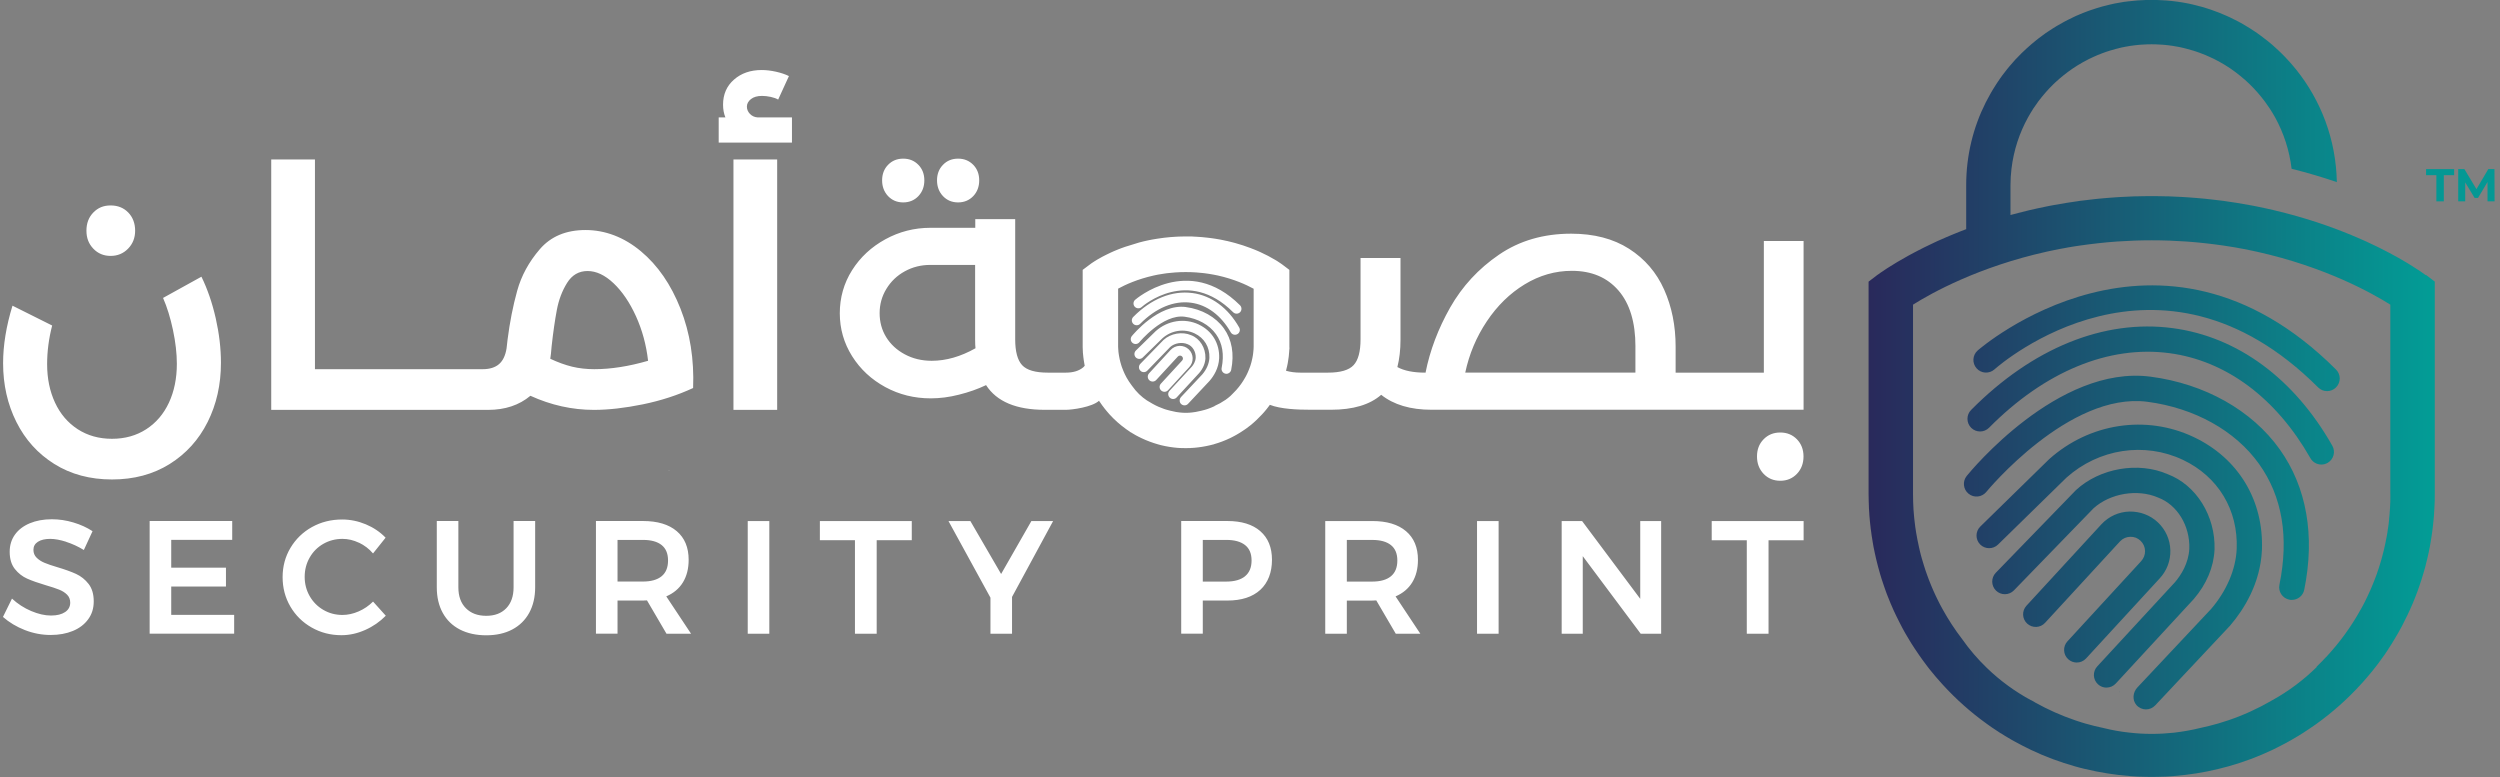 <svg width="193" height="60" viewBox="0 0 193 60" fill="none" xmlns="http://www.w3.org/2000/svg">
<rect x="0" y="0" width="193" height="60" fill="#808080" stroke="none"/>
<path d="M5.109 41.825C4.64 41.676 4.229 41.601 3.872 41.601C3.476 41.601 3.159 41.676 2.927 41.825C2.695 41.975 2.581 42.182 2.581 42.446C2.581 42.686 2.66 42.888 2.823 43.05C2.985 43.212 3.187 43.344 3.431 43.446C3.675 43.551 4.01 43.663 4.431 43.788C5.02 43.963 5.501 44.137 5.877 44.309C6.254 44.484 6.576 44.741 6.84 45.08C7.104 45.419 7.236 45.868 7.236 46.421C7.236 46.975 7.094 47.414 6.808 47.808C6.521 48.202 6.129 48.501 5.628 48.708C5.127 48.915 4.553 49.02 3.907 49.02C3.229 49.02 2.566 48.893 1.92 48.641C1.274 48.389 0.71 48.05 0.229 47.628L0.925 46.212C1.364 46.618 1.857 46.938 2.404 47.17C2.95 47.401 3.458 47.519 3.932 47.519C4.406 47.519 4.76 47.429 5.025 47.252C5.289 47.075 5.421 46.83 5.421 46.526C5.421 46.277 5.341 46.072 5.179 45.91C5.017 45.748 4.813 45.618 4.563 45.519C4.314 45.419 3.975 45.307 3.543 45.182C2.955 45.008 2.476 44.838 2.102 44.673C1.73 44.509 1.411 44.257 1.144 43.923C0.88 43.586 0.748 43.147 0.748 42.599C0.748 42.092 0.882 41.653 1.152 41.274C1.421 40.898 1.803 40.606 2.294 40.399C2.788 40.192 3.356 40.087 4.002 40.087C4.566 40.087 5.122 40.17 5.673 40.337C6.224 40.501 6.715 40.726 7.144 41.008L6.473 42.461C6.027 42.187 5.568 41.978 5.099 41.828L5.109 41.825ZM17.927 40.222V41.676H13.219V43.825H17.444V45.279H13.219V47.466H18.077V48.92H11.553V40.222H17.927ZM27.713 41.9C27.294 41.701 26.87 41.601 26.439 41.601C25.9 41.601 25.406 41.731 24.96 41.985C24.513 42.242 24.159 42.596 23.905 43.047C23.648 43.499 23.521 43.995 23.521 44.531C23.521 45.067 23.648 45.564 23.905 46.015C24.162 46.466 24.513 46.823 24.96 47.082C25.406 47.344 25.9 47.474 26.439 47.474C26.852 47.474 27.269 47.382 27.688 47.2C28.107 47.017 28.476 46.766 28.8 46.441L29.783 47.534C29.326 47.998 28.798 48.364 28.192 48.633C27.588 48.903 26.975 49.037 26.354 49.037C25.516 49.037 24.75 48.838 24.054 48.441C23.359 48.045 22.812 47.504 22.413 46.82C22.015 46.137 21.817 45.382 21.817 44.554C21.817 43.726 22.02 42.973 22.426 42.292C22.832 41.614 23.384 41.077 24.084 40.688C24.785 40.299 25.561 40.105 26.413 40.105C27.035 40.105 27.643 40.229 28.239 40.476C28.835 40.726 29.344 41.07 29.768 41.509L28.798 42.726C28.491 42.369 28.129 42.092 27.71 41.893L27.713 41.9ZM35.97 46.958C36.359 47.347 36.88 47.541 37.536 47.541C38.192 47.541 38.705 47.347 39.082 46.958C39.458 46.569 39.648 46.03 39.648 45.342V40.222H41.314V45.342C41.314 46.095 41.159 46.753 40.855 47.312C40.548 47.87 40.112 48.299 39.543 48.599C38.975 48.898 38.306 49.045 37.536 49.045C36.765 49.045 36.079 48.895 35.503 48.599C34.927 48.299 34.486 47.873 34.179 47.312C33.872 46.753 33.72 46.097 33.72 45.342V40.222H35.386V45.342C35.386 46.03 35.581 46.569 35.97 46.958ZM51.451 48.92L49.947 46.349C49.88 46.357 49.778 46.362 49.636 46.362H47.673V48.92H46.007V40.222H49.636C50.763 40.222 51.63 40.484 52.244 41.005C52.857 41.526 53.164 42.264 53.164 43.217C53.164 43.895 53.017 44.476 52.723 44.958C52.428 45.439 52 45.798 51.436 46.04L53.349 48.923H51.449L51.451 48.92ZM47.673 44.895H49.636C50.264 44.895 50.745 44.758 51.077 44.486C51.409 44.212 51.573 43.808 51.573 43.269C51.573 42.731 51.406 42.342 51.077 42.077C50.745 41.813 50.264 41.681 49.636 41.681H47.673V44.898V44.895ZM59.391 40.224V48.923H57.725V40.224H59.391ZM70.389 40.224V41.703H67.68V48.923H66.002V41.703H63.294V40.224H70.389ZM78.129 46.077V48.923H76.463V46.14L73.222 40.224H74.912L77.286 44.312L79.623 40.224H81.301L78.132 46.077H78.129ZM97.296 41.008C97.897 41.529 98.197 42.267 98.197 43.219C98.197 44.172 97.897 44.985 97.296 45.536C96.695 46.087 95.847 46.362 94.755 46.362H92.855V48.92H91.189V40.222H94.755C95.847 40.222 96.695 40.484 97.296 41.005V41.008ZM96.117 44.486C96.451 44.212 96.621 43.808 96.621 43.269C96.621 42.731 96.453 42.342 96.117 42.077C95.78 41.813 95.299 41.681 94.668 41.681H92.855V44.898H94.668C95.296 44.898 95.78 44.761 96.117 44.489V44.486ZM107.753 48.923L106.249 46.352C106.182 46.359 106.079 46.364 105.937 46.364H103.975V48.923H102.309V40.224H105.937C107.064 40.224 107.932 40.486 108.546 41.008C109.159 41.529 109.466 42.267 109.466 43.219C109.466 43.898 109.319 44.479 109.025 44.96C108.73 45.441 108.301 45.8 107.738 46.042L109.65 48.925H107.75L107.753 48.923ZM103.975 44.898H105.937C106.566 44.898 107.047 44.761 107.379 44.489C107.71 44.215 107.875 43.81 107.875 43.272C107.875 42.733 107.708 42.344 107.379 42.08C107.047 41.816 106.566 41.683 105.937 41.683H103.975V44.9V44.898ZM115.693 40.227V48.925H114.027V40.227H115.693ZM128.241 40.227V48.925H126.663L122.189 42.935V48.925H120.561V40.227H122.139L126.626 46.229V40.227H128.241ZM139.239 40.227V41.706H136.531V48.925H134.852V41.706H132.144V40.227H139.239Z" fill="white"/>
<path d="M51.66 36.322V36.352H51.635V36.322H51.66ZM137.436 33.389C136.92 33.389 136.488 33.564 136.149 33.913C135.807 34.262 135.64 34.703 135.64 35.239C135.64 35.776 135.81 36.222 136.149 36.579C136.488 36.935 136.917 37.115 137.436 37.115C137.954 37.115 138.383 36.935 138.723 36.579C139.062 36.222 139.231 35.776 139.231 35.239C139.231 34.703 139.059 34.259 138.723 33.913C138.381 33.564 137.954 33.389 137.436 33.389ZM69.728 15.626C70.196 15.626 70.59 15.464 70.897 15.142C71.206 14.816 71.359 14.409 71.359 13.925C71.359 13.441 71.206 13.035 70.897 12.723C70.588 12.406 70.196 12.247 69.728 12.247C69.259 12.247 68.87 12.404 68.561 12.723C68.254 13.035 68.099 13.441 68.099 13.925C68.099 14.409 68.254 14.816 68.561 15.142C68.87 15.464 69.254 15.626 69.728 15.626ZM73.965 15.626C74.433 15.626 74.822 15.464 75.134 15.142C75.443 14.816 75.595 14.409 75.595 13.925C75.595 13.441 75.441 13.035 75.134 12.723C74.822 12.406 74.433 12.247 73.965 12.247C73.496 12.247 73.107 12.404 72.8 12.723C72.491 13.035 72.338 13.441 72.338 13.925C72.338 14.409 72.493 14.816 72.8 15.142C73.107 15.464 73.493 15.626 73.965 15.626ZM92.074 27.651C92.064 27.389 91.96 27.147 91.767 26.968C91.585 26.793 91.341 26.701 91.082 26.701H91.064C90.802 26.708 90.558 26.818 90.376 27.01L88.705 28.825C88.64 28.9 88.603 28.995 88.608 29.095C88.613 29.197 88.655 29.289 88.73 29.357C88.805 29.424 88.902 29.459 88.999 29.456C89.102 29.451 89.194 29.409 89.261 29.334L90.93 27.524C90.969 27.479 91.027 27.454 91.092 27.451C91.154 27.451 91.206 27.469 91.251 27.514C91.294 27.556 91.321 27.611 91.324 27.673C91.324 27.736 91.301 27.793 91.256 27.84L89.623 29.616C89.553 29.691 89.518 29.788 89.521 29.885C89.526 29.988 89.568 30.08 89.643 30.147C89.713 30.209 89.802 30.247 89.897 30.247C90.002 30.247 90.102 30.204 90.174 30.125L91.805 28.349C91.984 28.16 92.079 27.91 92.072 27.648L92.074 27.651ZM139.236 18.599V31.633H110.518C108.887 31.633 107.593 31.247 106.628 30.479C105.752 31.247 104.456 31.633 102.74 31.633H101.214C100.171 31.633 98.865 31.581 98.034 31.252C98.024 31.262 98.017 31.274 98.007 31.287C97.977 31.327 97.957 31.357 97.932 31.389C97.907 31.426 97.882 31.459 97.852 31.494L97.763 31.608C97.7 31.686 97.64 31.756 97.58 31.825L97.491 31.923C97.473 31.945 97.451 31.968 97.433 31.988C97.151 32.294 96.85 32.579 96.531 32.838L96.506 32.855C96.416 32.928 96.321 32.998 96.229 33.067L96.139 33.13C96.084 33.17 96.029 33.207 95.969 33.244C95.912 33.282 95.855 33.322 95.795 33.359C95.76 33.382 95.72 33.409 95.68 33.431C95.608 33.476 95.538 33.516 95.468 33.556C95.426 33.579 95.373 33.608 95.321 33.638C95.231 33.688 95.151 33.728 95.072 33.768C95.039 33.785 95.004 33.8 94.974 33.818L94.947 33.83C94.553 34.017 94.147 34.172 93.73 34.289L93.688 34.307L93.638 34.317C93.568 34.334 93.488 34.357 93.411 34.374C93.014 34.469 92.598 34.536 92.176 34.571H92.139C92.102 34.576 92.064 34.581 92.027 34.581H91.969C91.947 34.586 91.922 34.586 91.897 34.589L91.54 34.596L91.184 34.589C91.159 34.589 91.136 34.589 91.112 34.586H91.079C91.079 34.586 91.062 34.586 91.049 34.584C91.014 34.584 90.979 34.581 90.942 34.576H90.917C90.498 34.541 90.082 34.476 89.68 34.379L89.566 34.352C89.553 34.349 89.54 34.342 89.528 34.339L89.453 34.319C89.433 34.317 89.411 34.309 89.391 34.302C88.962 34.18 88.54 34.023 88.144 33.835C88.067 33.798 87.982 33.758 87.9 33.716L87.807 33.666C87.777 33.651 87.745 33.633 87.71 33.616L87.69 33.606C87.653 33.586 87.62 33.569 87.588 33.546C87.531 33.516 87.468 33.476 87.406 33.439C87.383 33.424 87.356 33.409 87.331 33.392L87.241 33.347L87.209 33.314C87.196 33.307 87.186 33.297 87.171 33.289C87.094 33.239 87.019 33.187 86.945 33.135L86.902 33.102C86.448 32.776 86.029 32.401 85.655 31.99L85.446 31.748C85.391 31.686 85.341 31.621 85.291 31.559L85.186 31.419C85.154 31.377 85.124 31.337 85.092 31.297L84.934 31.07C84.934 31.07 84.932 31.062 84.93 31.06L84.892 31.02L84.855 30.945C84.855 30.945 84.852 30.94 84.847 30.935C84.321 31.429 82.763 31.638 82.284 31.638H80.658C78.461 31.638 76.945 31.005 76.124 29.731C75.481 30.037 74.785 30.282 74.032 30.469C73.281 30.661 72.561 30.753 71.857 30.753C70.59 30.753 69.421 30.466 68.346 29.883C67.276 29.299 66.418 28.509 65.782 27.496C65.147 26.484 64.832 25.382 64.832 24.182C64.832 22.983 65.147 21.86 65.782 20.858C66.416 19.855 67.274 19.062 68.346 18.474C69.421 17.885 70.578 17.586 71.835 17.586H75.291V16.915H78.373V26.195C78.373 27.142 78.555 27.808 78.907 28.189C79.269 28.579 79.93 28.768 80.895 28.768H82.281C82.85 28.768 83.301 28.633 83.63 28.354C83.653 28.337 83.7 28.284 83.74 28.237C83.735 28.217 83.73 28.195 83.728 28.175C83.725 28.155 83.72 28.137 83.718 28.117L83.695 27.985C83.683 27.915 83.673 27.85 83.663 27.783C83.66 27.761 83.653 27.731 83.653 27.701C83.648 27.671 83.643 27.643 83.64 27.611L83.613 27.357C83.608 27.307 83.603 27.257 83.598 27.204C83.598 27.195 83.598 27.172 83.598 27.15C83.598 27.127 83.595 27.107 83.593 27.087V27.07L83.59 26.983C83.588 26.925 83.585 26.87 83.583 26.813V26.805C83.583 26.743 83.583 26.681 83.583 26.619V20.833L84.174 20.392C84.191 20.377 84.211 20.362 84.236 20.344L84.276 20.317C84.311 20.294 84.359 20.259 84.416 20.224C84.426 20.217 84.438 20.212 84.448 20.204L84.481 20.182C84.61 20.1 84.787 19.99 85.007 19.873L85.114 19.813C85.132 19.805 85.144 19.796 85.164 19.788C85.204 19.766 85.246 19.743 85.291 19.723L85.441 19.648C85.526 19.606 85.615 19.564 85.708 19.519C85.745 19.501 85.78 19.489 85.817 19.469L85.95 19.409C85.984 19.394 86.019 19.379 86.054 19.364C86.084 19.352 86.112 19.342 86.144 19.327L86.201 19.304C86.239 19.287 86.276 19.274 86.314 19.257C86.359 19.239 86.408 19.22 86.456 19.202L86.573 19.157C86.635 19.132 86.827 19.055 87.91 18.731L87.979 18.711C88.082 18.683 88.181 18.661 88.286 18.633L88.503 18.584C88.573 18.566 88.643 18.554 88.715 18.539C88.757 18.529 88.8 18.521 88.845 18.514L88.917 18.499C89.052 18.476 89.171 18.454 89.291 18.436C89.361 18.424 89.436 18.414 89.511 18.404C89.561 18.394 89.613 18.387 89.663 18.382C89.728 18.372 89.81 18.364 89.892 18.352L90.363 18.304C90.438 18.299 90.508 18.294 90.583 18.289C90.633 18.287 90.68 18.282 90.728 18.279C90.797 18.272 90.87 18.269 90.947 18.267H90.969C91.007 18.264 91.052 18.262 91.099 18.262L91.351 18.257C91.503 18.254 91.638 18.254 91.777 18.257H91.932H91.969H92.032C92.082 18.259 92.126 18.262 92.174 18.267H92.186C92.261 18.269 92.336 18.272 92.411 18.279C92.453 18.279 92.501 18.284 92.55 18.289C92.625 18.292 92.703 18.299 92.777 18.304L93.241 18.352C93.324 18.362 93.403 18.372 93.486 18.382C93.521 18.384 93.568 18.394 93.615 18.399C93.69 18.409 93.767 18.422 93.845 18.434C93.962 18.451 94.079 18.474 94.199 18.494L94.406 18.536C94.481 18.551 94.555 18.566 94.628 18.584C94.668 18.591 94.718 18.604 94.772 18.613L94.83 18.628C94.947 18.658 95.052 18.681 95.151 18.708C95.214 18.726 95.284 18.743 95.353 18.761C95.763 18.875 96.164 19.005 96.548 19.152L96.69 19.209C96.728 19.224 96.772 19.239 96.817 19.257C96.84 19.269 96.867 19.279 96.895 19.289L97.064 19.359C97.094 19.372 97.122 19.384 97.149 19.396L97.304 19.466C97.705 19.648 98.082 19.845 98.433 20.055L98.593 20.15C98.735 20.239 98.837 20.309 98.905 20.359L98.994 20.422L99.54 20.835V26.621C99.54 26.678 99.54 26.736 99.54 26.791L99.546 26.89L99.531 27.03C99.531 27.08 99.528 27.125 99.523 27.172L99.513 27.274C99.511 27.317 99.508 27.357 99.503 27.396C99.501 27.439 99.493 27.499 99.488 27.554L99.478 27.601H99.481C99.473 27.638 99.471 27.678 99.463 27.716C99.463 27.738 99.458 27.763 99.453 27.785C99.446 27.848 99.433 27.913 99.423 27.978C99.418 28.01 99.413 28.045 99.406 28.08L99.388 28.162C99.378 28.212 99.371 28.257 99.359 28.299L99.349 28.337C99.341 28.374 99.331 28.414 99.321 28.451C99.311 28.504 99.299 28.564 99.281 28.623C99.61 28.718 99.984 28.768 100.393 28.768H101.413C101.413 28.768 101.428 28.768 101.433 28.768H102.513C103.478 28.768 104.139 28.576 104.498 28.189C104.855 27.805 105.034 27.14 105.034 26.192V19.918H108.119V26.22C108.119 27.005 108.037 27.713 107.877 28.337C108.396 28.623 109.112 28.768 110.024 28.768H110.052C110.391 27.052 111.027 25.377 111.954 23.738C112.885 22.102 114.139 20.743 115.723 19.661C117.304 18.581 119.159 18.04 121.289 18.04C123.059 18.04 124.548 18.429 125.765 19.207C126.979 19.985 127.885 21.037 128.473 22.359C129.064 23.683 129.358 25.147 129.358 26.756V28.768H132.034C132.034 28.768 133.321 28.768 133.329 28.768H136.169V18.604H139.254L139.236 18.599ZM75.309 26.885C75.291 26.743 75.279 26.519 75.279 26.217V20.451H71.822C71.104 20.451 70.446 20.616 69.85 20.945C69.246 21.277 68.777 21.728 68.428 22.302C68.079 22.873 67.907 23.501 67.907 24.177C67.907 24.853 68.074 25.476 68.413 26.027C68.755 26.581 69.231 27.023 69.85 27.354C70.466 27.686 71.159 27.853 71.93 27.853C73.037 27.853 74.162 27.531 75.309 26.885ZM96.767 22.284C96.216 21.983 95.271 21.549 94.019 21.269C93.969 21.259 93.917 21.247 93.867 21.239L93.845 21.234C93.795 21.224 93.743 21.212 93.695 21.204L93.513 21.172C93.441 21.16 93.366 21.15 93.291 21.135L93.224 21.125C93.179 21.117 93.134 21.112 93.084 21.107L93.022 21.097C92.962 21.09 92.892 21.082 92.82 21.075C92.665 21.055 92.511 21.042 92.353 21.032C91.82 20.995 91.264 20.995 90.735 21.032C90.575 21.042 90.421 21.057 90.266 21.075C90.196 21.082 90.124 21.09 90.054 21.097L89.997 21.107C89.979 21.107 89.965 21.11 89.947 21.112L89.431 21.195L89.388 21.202C89.341 21.212 89.291 21.222 89.241 21.232L89.139 21.254C89.117 21.259 89.092 21.264 89.067 21.269C87.812 21.549 86.867 21.983 86.319 22.284V26.613C86.319 26.671 86.319 26.728 86.319 26.783C86.319 26.84 86.324 26.895 86.329 26.953C86.331 27.008 86.334 27.06 86.341 27.115V27.147C86.341 27.147 86.346 27.17 86.349 27.18V27.212C86.361 27.294 86.371 27.379 86.386 27.459C86.393 27.511 86.403 27.566 86.416 27.619C86.426 27.676 86.433 27.721 86.446 27.768L86.456 27.798C86.458 27.813 86.461 27.83 86.466 27.848C86.473 27.88 86.483 27.918 86.493 27.955C86.496 27.973 86.503 27.99 86.506 28.005L86.516 28.032C86.526 28.075 86.54 28.12 86.553 28.165L86.573 28.227C86.583 28.249 86.59 28.274 86.595 28.297C86.605 28.324 86.615 28.354 86.625 28.379L86.72 28.623C86.75 28.696 86.782 28.768 86.815 28.84C86.827 28.865 86.842 28.895 86.855 28.923C86.892 28.997 86.93 29.072 86.969 29.145C87.092 29.362 87.231 29.579 87.391 29.785L87.413 29.813C87.568 30.035 87.748 30.242 87.939 30.429C88.124 30.608 88.326 30.771 88.54 30.913L88.979 31.172C88.979 31.172 88.999 31.182 89.007 31.187C89.281 31.342 89.578 31.471 89.877 31.574C89.892 31.576 89.907 31.584 89.927 31.588L89.957 31.599C89.977 31.604 89.994 31.608 90.012 31.616L90.097 31.641C90.199 31.671 90.304 31.698 90.411 31.723H90.433L90.533 31.748C90.705 31.793 90.89 31.825 91.074 31.843C91.386 31.88 91.713 31.88 92.017 31.843C92.214 31.823 92.406 31.788 92.593 31.741L92.708 31.718C92.805 31.696 92.902 31.668 93.002 31.643C93.077 31.621 93.151 31.601 93.224 31.574C93.406 31.511 93.583 31.439 93.76 31.357V31.342L94.194 31.127L94.623 30.86C94.75 30.771 94.872 30.673 94.987 30.571L95.159 30.399C95.231 30.329 95.301 30.257 95.368 30.184L95.443 30.105C95.708 29.811 95.937 29.486 96.127 29.145L96.169 29.07C96.179 29.05 96.186 29.032 96.199 29.012L96.209 28.995C96.226 28.958 96.246 28.923 96.264 28.885L96.296 28.816C96.314 28.785 96.324 28.758 96.334 28.733L96.403 28.571C96.416 28.536 96.431 28.506 96.441 28.474C96.458 28.431 96.468 28.404 96.478 28.377L96.508 28.294C96.513 28.279 96.518 28.262 96.526 28.247L96.535 28.215C96.548 28.177 96.558 28.137 96.57 28.102L96.608 27.97C96.63 27.89 96.653 27.798 96.67 27.706C96.678 27.668 96.683 27.641 96.69 27.611L96.7 27.554C96.71 27.511 96.713 27.489 96.718 27.459L96.74 27.304C96.74 27.304 96.74 27.287 96.743 27.279C96.745 27.249 96.748 27.22 96.752 27.192L96.77 27.012C96.772 26.983 96.775 26.95 96.777 26.918V26.873C96.78 26.84 96.78 26.811 96.782 26.776C96.782 26.718 96.782 26.671 96.782 26.623V22.294L96.767 22.284ZM126.256 26.753C126.256 24.878 125.817 23.431 124.942 22.422C124.067 21.414 122.867 20.908 121.348 20.908C120.062 20.908 118.845 21.257 117.7 21.955C116.558 22.651 115.583 23.606 114.78 24.811C113.974 26.017 113.421 27.334 113.117 28.766H126.254V26.753H126.256ZM92.047 22.623C90.488 22.414 88.867 23.072 87.486 24.469C87.416 24.541 87.376 24.636 87.376 24.736C87.376 24.833 87.418 24.93 87.488 25C87.558 25.07 87.653 25.11 87.752 25.11C87.855 25.11 87.947 25.07 88.019 25C89.234 23.773 90.628 23.192 91.947 23.369C93.179 23.531 94.266 24.344 95.014 25.656C95.079 25.773 95.206 25.845 95.341 25.845C95.406 25.845 95.471 25.828 95.526 25.796C95.613 25.746 95.675 25.666 95.703 25.569C95.728 25.471 95.715 25.369 95.665 25.282C94.802 23.761 93.518 22.816 92.047 22.621V22.623ZM87.633 23.145C87.478 23.279 87.463 23.521 87.6 23.676C87.74 23.83 87.977 23.845 88.132 23.706C88.276 23.579 91.708 20.616 95.199 24.105C95.271 24.175 95.366 24.215 95.466 24.215C95.566 24.215 95.66 24.175 95.733 24.105C95.877 23.958 95.877 23.718 95.733 23.571C91.74 19.586 87.673 23.11 87.633 23.145ZM93.059 27.646C93.082 26.855 92.628 26.13 91.957 25.878C91.276 25.579 90.378 25.736 89.822 26.247L88.032 28.09C87.962 28.162 87.925 28.257 87.927 28.357C87.927 28.459 87.969 28.551 88.042 28.621C88.112 28.691 88.201 28.733 88.309 28.728C88.408 28.728 88.503 28.686 88.573 28.613L90.336 26.791C90.68 26.481 91.251 26.387 91.678 26.571C92.064 26.713 92.324 27.145 92.309 27.611C92.294 27.928 92.117 28.18 92.014 28.299L90.286 30.17C90.144 30.322 90.156 30.561 90.309 30.703C90.378 30.766 90.468 30.803 90.563 30.803C90.668 30.803 90.77 30.761 90.84 30.681L92.575 28.8C92.875 28.451 93.042 28.05 93.062 27.641L93.059 27.646ZM92.54 25.05C91.448 24.536 90.147 24.736 89.221 25.564L87.69 27.062C87.543 27.207 87.54 27.446 87.685 27.596C87.755 27.666 87.852 27.708 87.952 27.708H87.954C88.054 27.708 88.147 27.671 88.219 27.601L88.296 27.526C89.655 26.195 89.737 26.115 89.74 26.115C90.431 25.499 91.403 25.352 92.221 25.736C92.972 26.09 93.398 26.798 93.366 27.628C93.344 28.062 93.151 28.516 92.822 28.898L91.181 30.646C91.044 30.793 91.032 31.02 91.159 31.165C91.231 31.247 91.334 31.294 91.443 31.294C91.553 31.294 91.645 31.252 91.718 31.175L93.383 29.399C93.7 29.032 94.082 28.434 94.119 27.661C94.164 26.516 93.573 25.541 92.546 25.055L92.54 25.05ZM91.555 23.703C89.448 23.424 87.463 25.843 87.378 25.945C87.316 26.023 87.286 26.12 87.296 26.22C87.306 26.322 87.353 26.409 87.433 26.474C87.508 26.536 87.608 26.566 87.708 26.556C87.807 26.546 87.897 26.496 87.962 26.419C87.979 26.399 89.772 24.229 91.453 24.451C92.478 24.586 93.361 25.077 93.872 25.796C94.373 26.494 94.518 27.374 94.311 28.407C94.289 28.506 94.311 28.604 94.366 28.688C94.421 28.771 94.506 28.83 94.605 28.85C94.628 28.855 94.655 28.858 94.68 28.858C94.855 28.858 95.012 28.731 95.047 28.556C95.296 27.327 95.104 26.222 94.488 25.357C93.852 24.469 92.782 23.868 91.553 23.706L91.555 23.703ZM15.546 21.364L12.588 23C12.9 23.711 13.154 24.536 13.354 25.479C13.553 26.422 13.653 27.292 13.653 28.087C13.653 29.212 13.448 30.212 13.042 31.085C12.635 31.958 12.052 32.641 11.291 33.135C10.53 33.628 9.648 33.875 8.645 33.875C7.643 33.875 6.76 33.628 5.999 33.135C5.239 32.641 4.655 31.958 4.249 31.085C3.842 30.212 3.638 29.222 3.638 28.115C3.638 27.13 3.767 26.135 4.027 25.13L0.964 23.599C0.481 25.172 0.239 26.651 0.239 28.035C0.239 29.696 0.58 31.209 1.264 32.576C1.947 33.943 2.925 35.025 4.196 35.821C5.468 36.616 6.952 37.015 8.648 37.015C10.344 37.015 11.827 36.616 13.099 35.821C14.371 35.025 15.348 33.943 16.032 32.576C16.715 31.209 17.057 29.688 17.057 28.01C17.057 26.903 16.922 25.756 16.655 24.571C16.386 23.387 16.019 22.319 15.553 21.367L15.546 21.364ZM8.538 19.756C9.074 19.756 9.523 19.571 9.887 19.197C10.251 18.825 10.433 18.362 10.433 17.808C10.433 17.254 10.256 16.771 9.902 16.407C9.548 16.042 9.094 15.86 8.541 15.86C7.987 15.86 7.558 16.042 7.204 16.407C6.85 16.771 6.673 17.237 6.673 17.808C6.673 18.379 6.85 18.825 7.204 19.197C7.558 19.569 8.004 19.756 8.541 19.756H8.538ZM52.535 23.83C53.271 25.698 53.595 27.741 53.508 29.955C52.314 30.509 51.022 30.928 49.628 31.215C48.236 31.499 46.977 31.643 45.852 31.643C44.174 31.643 42.538 31.279 40.947 30.554C40.082 31.279 38.992 31.643 37.678 31.643H20.939V12.309H24.314V28.501H27.351H37.264C37.8 28.501 38.219 28.372 38.523 28.112C38.825 27.853 39.019 27.446 39.107 26.893L39.184 26.217C39.356 24.868 39.603 23.613 39.925 22.454C40.244 21.294 40.827 20.222 41.675 19.237C42.523 18.252 43.7 17.758 45.204 17.758C46.708 17.758 48.166 18.304 49.473 19.394C50.78 20.484 51.8 21.963 52.535 23.83ZM50.032 27.853C49.892 26.626 49.58 25.479 49.097 24.414C48.613 23.349 48.037 22.504 47.371 21.87C46.705 21.239 46.034 20.923 45.361 20.923C44.688 20.923 44.159 21.229 43.777 21.843C43.396 22.456 43.132 23.155 42.987 23.933C42.84 24.711 42.705 25.646 42.585 26.736C42.568 26.96 42.55 27.15 42.533 27.307C42.516 27.461 42.498 27.591 42.481 27.696C43.069 27.973 43.63 28.175 44.166 28.307C44.703 28.436 45.274 28.501 45.88 28.501C47.159 28.501 48.543 28.284 50.032 27.853ZM57.895 8.793C57.74 8.628 57.66 8.444 57.66 8.234C57.66 8.01 57.765 7.815 57.972 7.651C58.179 7.486 58.466 7.404 58.827 7.404C59.034 7.404 59.259 7.429 59.503 7.481C59.745 7.534 59.934 7.604 60.074 7.688L60.905 5.873C60.628 5.736 60.294 5.623 59.905 5.536C59.516 5.449 59.147 5.406 58.802 5.406C57.937 5.406 57.224 5.653 56.663 6.147C56.099 6.641 55.82 7.284 55.82 8.08C55.82 8.444 55.88 8.773 56.002 9.065H55.483V11.01H61.139V9.065H58.493C58.251 9.047 58.052 8.958 57.897 8.793H57.895ZM56.623 31.641H59.997V12.309H56.623V31.641Z" fill="white"/>
<path d="M163.603 53.422C163.603 53.422 163.613 53.434 163.618 53.439C163.62 53.426 163.625 53.416 163.628 53.404H163.611C163.611 53.404 163.601 53.416 163.603 53.419V53.422ZM187.276 21.244C187.276 21.244 187.249 21.227 187.221 21.207C187.217 21.202 187.204 21.197 187.194 21.19C187.047 21.08 186.725 20.85 186.229 20.546C186.179 20.514 186.119 20.476 186.064 20.441C186.005 20.404 185.945 20.364 185.88 20.327C185.852 20.309 185.82 20.289 185.788 20.272C185.012 19.808 183.95 19.224 182.618 18.619C182.508 18.569 182.394 18.521 182.279 18.471C182.164 18.416 182.049 18.367 181.93 18.319C181.81 18.264 181.69 18.215 181.571 18.167C181.451 18.117 181.326 18.062 181.199 18.015C181.074 17.96 180.942 17.91 180.817 17.863C180.685 17.813 180.556 17.758 180.423 17.711C179.386 17.317 178.246 16.943 177.002 16.599C176.81 16.549 176.62 16.494 176.423 16.446C176.129 16.369 175.835 16.294 175.528 16.222C175.326 16.172 175.124 16.13 174.917 16.085C174.71 16.042 174.498 15.998 174.289 15.953C174.179 15.93 174.077 15.908 173.967 15.888C173.875 15.87 173.788 15.855 173.695 15.838C173.356 15.773 173.015 15.713 172.658 15.658C172.438 15.626 172.221 15.589 171.997 15.561C171.877 15.539 171.763 15.524 171.638 15.506C171.409 15.479 171.179 15.446 170.945 15.424C170.84 15.406 170.738 15.396 170.633 15.387C170.616 15.387 170.606 15.382 170.588 15.382C170.446 15.364 170.304 15.354 170.162 15.337C169.977 15.319 169.79 15.304 169.606 15.287C169.394 15.269 169.174 15.249 168.95 15.237C168.813 15.227 168.678 15.22 168.541 15.21C168.306 15.2 168.067 15.187 167.825 15.177C167.705 15.172 167.586 15.167 167.466 15.16C167.401 15.16 167.334 15.16 167.269 15.155H167.164C167.012 15.15 166.857 15.15 166.71 15.145C166.508 15.145 166.306 15.14 166.104 15.14C165.902 15.14 165.705 15.145 165.503 15.145C165.351 15.15 165.199 15.15 165.044 15.155H164.94C164.875 15.16 164.815 15.16 164.748 15.16C164.623 15.165 164.508 15.17 164.389 15.177C164.149 15.187 163.91 15.2 163.673 15.21C163.531 15.22 163.394 15.227 163.259 15.237C163.039 15.247 162.822 15.269 162.603 15.287C162.418 15.304 162.231 15.319 162.047 15.337C161.905 15.354 161.763 15.364 161.62 15.382C161.611 15.382 161.593 15.387 161.583 15.387C161.478 15.396 161.371 15.409 161.266 15.424C161.037 15.446 160.803 15.479 160.573 15.506C160.453 15.524 160.334 15.539 160.214 15.561C159.99 15.589 159.773 15.626 159.558 15.658C159.204 15.713 158.855 15.773 158.516 15.838C158.423 15.855 158.336 15.87 158.244 15.888C158.139 15.91 158.032 15.925 157.927 15.953C157.715 15.998 157.508 16.04 157.299 16.085C157.092 16.13 156.885 16.177 156.683 16.222C156.384 16.292 156.082 16.369 155.788 16.446C155.591 16.496 155.401 16.551 155.209 16.599V14.312C155.209 13.88 155.236 13.449 155.286 13.03C155.456 11.606 155.897 10.269 156.563 9.065C156.683 8.848 156.815 8.633 156.945 8.426V8.421C157.082 8.214 157.224 8.012 157.371 7.811C157.448 7.713 157.523 7.614 157.601 7.521V7.516C157.693 7.397 157.793 7.282 157.895 7.167C158.097 6.938 158.304 6.713 158.523 6.501C158.583 6.446 158.638 6.392 158.698 6.337C159.107 5.96 159.543 5.611 160.007 5.294C160.269 5.115 160.541 4.95 160.82 4.793C160.89 4.756 160.967 4.716 161.039 4.678C161.112 4.641 161.182 4.601 161.251 4.564C161.399 4.494 161.541 4.426 161.683 4.362C161.7 4.357 161.71 4.352 161.728 4.344C161.793 4.312 161.86 4.284 161.925 4.257C162.039 4.207 162.154 4.16 162.269 4.12C162.384 4.075 162.503 4.032 162.618 3.995C162.7 3.968 162.788 3.94 162.87 3.913C163.022 3.863 163.182 3.82 163.334 3.781C163.411 3.758 163.491 3.736 163.568 3.721C163.568 3.721 163.571 3.719 163.578 3.716C163.66 3.698 163.735 3.678 163.817 3.661C163.9 3.643 163.982 3.628 164.069 3.611C164.139 3.601 164.212 3.584 164.281 3.574C164.341 3.564 164.406 3.551 164.466 3.541C164.526 3.536 164.581 3.531 164.64 3.519C164.695 3.514 164.75 3.501 164.805 3.496C164.875 3.491 164.947 3.479 165.017 3.474C165.087 3.469 165.164 3.456 165.241 3.451H165.274C165.334 3.446 165.394 3.441 165.453 3.441C165.665 3.424 165.885 3.419 166.102 3.419C166.319 3.419 166.533 3.424 166.75 3.441C166.81 3.441 166.875 3.446 166.935 3.451H166.945C167.027 3.456 167.109 3.461 167.189 3.474C167.259 3.479 167.331 3.491 167.401 3.496C167.456 3.501 167.511 3.514 167.566 3.519C167.62 3.529 167.68 3.536 167.735 3.541C167.8 3.551 167.86 3.564 167.92 3.574C167.997 3.584 168.067 3.601 168.139 3.611C168.221 3.628 168.304 3.643 168.384 3.661C168.466 3.678 168.541 3.698 168.618 3.716C168.628 3.716 168.645 3.721 168.655 3.726C168.725 3.743 168.798 3.758 168.867 3.781C169.024 3.818 169.179 3.863 169.331 3.913C169.414 3.94 169.501 3.968 169.583 3.995C169.66 4.022 169.74 4.05 169.817 4.077C169.97 4.132 170.122 4.192 170.276 4.257C170.341 4.284 170.409 4.312 170.473 4.344C170.491 4.349 170.506 4.354 170.516 4.362C170.658 4.421 170.805 4.494 170.947 4.564C171.017 4.601 171.089 4.633 171.167 4.678C171.236 4.711 171.309 4.748 171.379 4.793C171.663 4.95 171.935 5.115 172.197 5.294C172.458 5.474 172.715 5.666 172.96 5.868C173.212 6.07 173.446 6.277 173.675 6.501C173.895 6.713 174.107 6.938 174.304 7.167C174.409 7.282 174.506 7.397 174.598 7.516C174.598 7.516 174.598 7.518 174.598 7.521C174.68 7.614 174.75 7.713 174.827 7.811C174.975 8.012 175.117 8.214 175.254 8.421V8.426C175.391 8.633 175.516 8.845 175.64 9.065C176.301 10.269 176.743 11.606 176.912 13.03C178.162 13.342 179.329 13.691 180.404 14.06C180.344 10.781 179.182 7.763 177.266 5.374C177.197 5.287 177.124 5.2 177.047 5.112C176.977 5.025 176.9 4.938 176.827 4.855C176.75 4.768 176.675 4.686 176.598 4.604C176.446 4.434 176.286 4.272 176.124 4.112C176.042 4.03 175.96 3.955 175.88 3.878C175.798 3.801 175.715 3.726 175.628 3.648C175.558 3.584 175.481 3.516 175.409 3.451C175.294 3.354 175.174 3.254 175.059 3.162C174.995 3.107 174.927 3.057 174.862 3.01C174.743 2.913 174.623 2.825 174.496 2.731C174.436 2.686 174.376 2.643 174.311 2.599C174.301 2.589 174.284 2.576 174.269 2.566C174.187 2.506 174.104 2.451 174.017 2.397C173.805 2.254 173.591 2.117 173.374 1.993C173.296 1.943 173.221 1.9 173.144 1.855C173.019 1.786 172.887 1.713 172.758 1.643C172.688 1.606 172.616 1.566 172.538 1.534C172.433 1.474 172.326 1.424 172.212 1.369C172.124 1.324 172.032 1.282 171.94 1.244C171.847 1.202 171.755 1.162 171.66 1.125C171.551 1.075 171.448 1.032 171.339 0.988C171.269 0.96 171.197 0.933 171.127 0.91C170.98 0.85 170.832 0.796 170.68 0.746C170.603 0.718 170.523 0.691 170.441 0.668C170.147 0.571 169.852 0.489 169.551 0.416C169.463 0.389 169.381 0.374 169.294 0.352C169.179 0.324 169.064 0.302 168.95 0.274C168.376 0.16 167.793 0.077 167.199 0.035C166.965 0.017 166.73 0.003 166.496 -0.002C166.364 -0.007 166.229 -0.007 166.097 -0.007C165.965 -0.007 165.825 -0.007 165.688 -0.002C165.453 0.003 165.224 0.02 165 0.035C164.765 0.052 164.531 0.077 164.296 0.105C164.187 0.115 164.072 0.132 163.957 0.147C163.723 0.185 163.483 0.229 163.249 0.272C163.129 0.299 163.015 0.322 162.905 0.349C162.822 0.367 162.74 0.387 162.665 0.409C162.404 0.469 162.147 0.541 161.89 0.621C161.82 0.643 161.748 0.666 161.678 0.691C161.379 0.783 161.089 0.888 160.805 1.003C160.713 1.04 160.62 1.08 160.533 1.117C160.446 1.15 160.359 1.195 160.271 1.227C160.174 1.277 160.074 1.319 159.977 1.369C159.867 1.419 159.758 1.474 159.655 1.526C159.563 1.571 159.471 1.618 159.384 1.668C159.366 1.673 159.351 1.678 159.339 1.691C159.142 1.796 158.945 1.91 158.755 2.022C158.658 2.082 158.558 2.137 158.466 2.202C158.369 2.262 158.274 2.322 158.182 2.387C158.094 2.441 158.007 2.501 157.92 2.561C157.91 2.571 157.897 2.579 157.882 2.589C157.795 2.648 157.708 2.713 157.62 2.781C157.533 2.845 157.441 2.913 157.349 2.983C157.261 3.052 157.174 3.125 157.087 3.195C157 3.264 156.912 3.337 156.825 3.412C156.693 3.521 156.568 3.631 156.443 3.751C156.319 3.865 156.192 3.98 156.072 4.1C155.75 4.416 155.438 4.748 155.149 5.097C155.079 5.185 155.007 5.267 154.937 5.354C154.822 5.506 154.703 5.653 154.588 5.808C154.533 5.89 154.478 5.965 154.418 6.042C154.364 6.125 154.309 6.2 154.254 6.282C154.199 6.359 154.149 6.439 154.097 6.521C154.01 6.658 153.922 6.793 153.84 6.93C153.795 7 153.753 7.072 153.715 7.142C153.638 7.267 153.568 7.399 153.503 7.529C153.433 7.653 153.361 7.786 153.296 7.915C152.331 9.835 151.79 12.002 151.79 14.292V17.691C151.658 17.741 151.528 17.796 151.396 17.843C151.271 17.893 151.139 17.94 151.015 17.995C150.89 18.045 150.763 18.1 150.643 18.147C150.523 18.197 150.404 18.244 150.284 18.299C150.164 18.349 150.049 18.396 149.935 18.451C149.82 18.501 149.705 18.549 149.596 18.599C149.503 18.643 149.411 18.686 149.316 18.731C149.049 18.855 148.798 18.975 148.553 19.097C148.389 19.18 148.226 19.262 148.072 19.342C147.98 19.387 147.887 19.434 147.8 19.484C147.713 19.529 147.625 19.576 147.543 19.621C147.461 19.666 147.374 19.708 147.299 19.753C146.693 20.085 146.202 20.387 145.825 20.626C145.775 20.658 145.728 20.686 145.678 20.718C145.521 20.823 145.384 20.915 145.274 20.99C145.241 21.012 145.209 21.027 145.182 21.05C145.117 21.1 145.062 21.137 145.017 21.17C145.007 21.175 144.995 21.18 144.99 21.187C144.962 21.209 144.947 21.22 144.935 21.224L144.254 21.743V38.137C144.254 38.312 144.259 38.486 144.264 38.661V38.678C144.264 38.848 144.269 39.01 144.281 39.175V39.212C144.286 39.354 144.299 39.496 144.309 39.638C144.309 39.683 144.314 39.721 144.314 39.758C144.324 39.915 144.341 40.075 144.356 40.232C144.366 40.384 144.384 40.539 144.406 40.696C144.411 40.746 144.416 40.793 144.423 40.843C144.433 40.935 144.446 41.023 144.461 41.115C144.466 41.185 144.478 41.252 144.488 41.322C144.516 41.501 144.543 41.681 144.576 41.868C144.593 41.983 144.613 42.097 144.635 42.212C144.645 42.262 144.658 42.317 144.668 42.369C144.69 42.484 144.71 42.599 144.738 42.713C144.743 42.746 144.748 42.778 144.76 42.806C144.778 42.903 144.805 43.002 144.825 43.1C144.847 43.205 144.875 43.312 144.902 43.416C144.93 43.531 144.957 43.646 144.99 43.761C145.027 43.908 145.072 44.055 145.114 44.202C145.119 44.239 145.132 44.272 145.142 44.307C145.179 44.431 145.219 44.559 145.256 44.683C145.266 44.716 145.279 44.748 145.289 44.781C145.334 44.928 145.381 45.07 145.431 45.207C145.468 45.327 145.513 45.446 145.556 45.566C145.583 45.643 145.611 45.718 145.638 45.795C145.67 45.878 145.698 45.953 145.73 46.03C145.872 46.397 146.024 46.756 146.184 47.11C146.244 47.247 146.309 47.382 146.376 47.519C146.446 47.666 146.518 47.813 146.596 47.96C146.683 48.135 146.775 48.304 146.862 48.479C146.932 48.599 147 48.718 147.064 48.845C147.147 48.988 147.229 49.13 147.316 49.272C147.394 49.404 147.468 49.529 147.546 49.653C147.568 49.681 147.583 49.713 147.606 49.746C147.683 49.86 147.753 49.98 147.835 50.1C147.84 50.105 147.84 50.11 147.852 50.122C147.94 50.254 148.027 50.389 148.119 50.521L148.399 50.915C148.399 50.915 148.404 50.92 148.404 50.925C148.496 51.057 148.588 51.182 148.688 51.307C148.693 51.317 148.705 51.329 148.71 51.339C148.793 51.444 148.875 51.546 148.95 51.651C149.271 52.055 149.611 52.454 149.96 52.835C150.99 53.965 152.132 54.985 153.381 55.88C153.409 55.908 153.446 55.93 153.478 55.95C153.69 56.102 153.91 56.257 154.134 56.397C154.239 56.466 154.341 56.534 154.438 56.599C154.448 56.603 154.456 56.608 154.466 56.608C154.571 56.678 154.673 56.741 154.778 56.806C154.942 56.91 155.104 57.008 155.274 57.1C155.366 57.155 155.458 57.209 155.558 57.257C155.655 57.312 155.755 57.367 155.852 57.414C155.94 57.464 156.022 57.506 156.109 57.551C156.334 57.671 156.563 57.786 156.798 57.895C157.89 58.414 159.034 58.838 160.219 59.172C160.256 59.182 160.296 59.194 160.339 59.205C160.409 59.227 160.486 59.242 160.558 59.264C160.683 59.297 160.803 59.329 160.93 59.357C160.947 59.362 160.962 59.362 160.98 59.367C162.087 59.633 163.234 59.821 164.401 59.908V59.913C164.428 59.913 164.461 59.918 164.488 59.918C164.576 59.923 164.663 59.928 164.745 59.935C164.795 59.94 164.837 59.94 164.887 59.945C164.957 59.945 165.034 59.95 165.104 59.955C165.174 59.955 165.241 59.96 165.306 59.96C165.431 59.965 165.558 59.97 165.678 59.97C165.825 59.97 165.967 59.975 166.109 59.975C166.251 59.975 166.399 59.97 166.541 59.97C166.665 59.97 166.785 59.965 166.912 59.96C166.977 59.96 167.044 59.955 167.114 59.955C167.184 59.95 167.261 59.945 167.334 59.945C167.384 59.94 167.431 59.94 167.476 59.935C167.558 59.93 167.645 59.925 167.728 59.918C167.76 59.918 167.793 59.913 167.82 59.913V59.908C168.992 59.821 170.134 59.636 171.241 59.367C171.448 59.317 171.65 59.269 171.852 59.209C171.885 59.205 171.917 59.192 171.95 59.182C171.967 59.182 171.982 59.177 172 59.172C173.184 58.84 174.329 58.414 175.421 57.895C175.536 57.84 175.65 57.781 175.765 57.726C175.99 57.616 176.212 57.501 176.431 57.382C176.578 57.304 176.72 57.224 176.867 57.142C177.059 57.032 177.249 56.918 177.441 56.803C177.551 56.738 177.658 56.671 177.768 56.601C177.925 56.504 178.084 56.399 178.241 56.289C178.399 56.185 178.558 56.077 178.71 55.968C178.753 55.935 178.798 55.908 178.842 55.875C180.087 54.98 181.231 53.96 182.259 52.831C182.336 52.748 182.406 52.673 182.478 52.591C182.533 52.531 182.588 52.466 182.643 52.399C182.813 52.202 182.982 52.005 183.144 51.806C183.199 51.736 183.254 51.663 183.309 51.593C183.351 51.539 183.391 51.489 183.428 51.441C183.483 51.372 183.538 51.299 183.593 51.23C183.67 51.125 183.745 51.023 183.822 50.913C183.92 50.781 184.015 50.651 184.107 50.519C184.194 50.387 184.286 50.252 184.374 50.12C184.379 50.115 184.384 50.102 184.384 50.097C184.471 49.96 184.558 49.831 184.645 49.693C184.733 49.551 184.82 49.409 184.902 49.267C184.985 49.125 185.072 48.988 185.147 48.848C185.147 48.848 185.148 48.845 185.152 48.838C185.229 48.706 185.299 48.576 185.371 48.444C185.394 48.399 185.414 48.362 185.436 48.324C185.573 48.057 185.708 47.791 185.84 47.516C185.905 47.379 185.972 47.244 186.032 47.107C186.109 46.933 186.184 46.763 186.261 46.589C186.321 46.441 186.381 46.294 186.441 46.147C186.501 45.99 186.561 45.835 186.62 45.678C186.675 45.521 186.735 45.362 186.785 45.205C186.835 45.067 186.882 44.925 186.927 44.778C186.937 44.761 186.937 44.746 186.945 44.728C187 44.564 187.049 44.407 187.092 44.242C187.129 44.122 187.162 44.002 187.197 43.883C187.219 43.813 187.234 43.736 187.256 43.658C187.306 43.474 187.349 43.287 187.394 43.097C187.421 43 187.443 42.9 187.458 42.803C187.468 42.771 187.476 42.743 187.481 42.711C187.508 42.596 187.531 42.481 187.551 42.367C187.561 42.312 187.573 42.257 187.583 42.209C187.606 42.095 187.625 41.98 187.643 41.865C187.675 41.681 187.703 41.499 187.73 41.319C187.74 41.249 187.753 41.182 187.758 41.112C187.775 41.02 187.785 40.933 187.795 40.84C187.8 40.791 187.805 40.743 187.813 40.693C187.835 40.536 187.85 40.382 187.862 40.23C187.88 40.072 187.895 39.913 187.905 39.756C187.905 39.718 187.91 39.673 187.91 39.636C187.92 39.494 187.932 39.352 187.937 39.209V39.172C187.947 39.008 187.955 38.845 187.96 38.676V38.658C187.96 38.484 187.965 38.309 187.965 38.135V21.741L187.284 21.222L187.276 21.244ZM184.538 38.157C184.538 38.337 184.538 38.511 184.533 38.691C184.528 38.816 184.523 38.935 184.516 39.062C184.516 39.107 184.511 39.155 184.511 39.2C184.506 39.324 184.493 39.439 184.483 39.559C184.483 39.591 184.478 39.623 184.478 39.651C184.468 39.783 184.456 39.913 184.441 40.045C184.441 40.077 184.436 40.105 184.436 40.137C184.426 40.252 184.409 40.362 184.399 40.476C184.394 40.499 184.394 40.521 184.389 40.536C184.379 40.618 184.366 40.701 184.356 40.776C184.351 40.808 184.351 40.84 184.339 40.868C184.334 40.945 184.321 41.015 184.311 41.087C184.289 41.202 184.274 41.312 184.251 41.426C184.241 41.481 184.229 41.536 184.219 41.591C184.197 41.723 184.169 41.848 184.142 41.973C184.077 42.304 183.995 42.633 183.907 42.955C183.88 43.065 183.847 43.175 183.82 43.277C183.81 43.314 183.798 43.347 183.788 43.382C183.75 43.514 183.71 43.643 183.668 43.768C183.668 43.778 183.663 43.786 183.663 43.795C183.625 43.9 183.593 44.008 183.553 44.112C183.531 44.19 183.503 44.264 183.476 44.342C183.438 44.451 183.394 44.554 183.356 44.663C183.301 44.806 183.246 44.948 183.192 45.082C183.192 45.082 183.188 45.088 183.182 45.1C183.137 45.215 183.089 45.329 183.039 45.444C183.017 45.494 182.995 45.541 182.975 45.591C182.925 45.706 182.877 45.816 182.822 45.923C182.79 46 182.758 46.07 182.718 46.147C182.653 46.284 182.581 46.419 182.516 46.556C182.473 46.638 182.428 46.726 182.384 46.808C182.341 46.89 182.291 46.973 182.246 47.052C181.511 48.384 180.616 49.611 179.583 50.718H179.578C179.344 50.975 179.092 51.224 178.842 51.471V51.504C177.827 52.501 176.675 53.364 175.421 54.057C175.394 54.075 175.366 54.085 175.339 54.1V54.105C174.286 54.711 173.172 55.222 172 55.616C171.748 55.703 171.498 55.781 171.241 55.855C170.805 55.98 170.364 56.09 169.915 56.187H169.91C169.229 56.357 168.536 56.481 167.82 56.564C167.264 56.623 166.695 56.656 166.117 56.656C165.538 56.656 164.965 56.623 164.404 56.559C163.723 56.489 163.049 56.367 162.396 56.205C162.391 56.205 162.386 56.205 162.379 56.2C161.91 56.102 161.441 55.988 160.982 55.855C160.895 55.828 160.813 55.806 160.725 55.778C160.643 55.751 160.556 55.723 160.473 55.696C160.386 55.668 160.304 55.641 160.221 55.614C159.137 55.247 158.089 54.778 157.102 54.227C157.102 54.222 157.097 54.222 157.092 54.217C157 54.162 156.9 54.107 156.803 54.052V54.062C155.553 53.387 154.401 52.546 153.386 51.564C152.678 50.883 152.032 50.13 151.466 49.322C150.915 48.606 150.418 47.843 149.977 47.047C149.84 46.803 149.71 46.551 149.583 46.294C149.533 46.19 149.478 46.082 149.431 45.978C149.316 45.733 149.202 45.481 149.099 45.23C149.067 45.152 149.034 45.077 149.007 45C148.97 44.903 148.93 44.803 148.892 44.711C148.865 44.633 148.837 44.564 148.81 44.486C148.805 44.469 148.8 44.454 148.793 44.441C148.738 44.299 148.688 44.157 148.64 44.01C148.63 43.973 148.613 43.928 148.603 43.89C148.576 43.808 148.548 43.726 148.526 43.651C148.466 43.466 148.411 43.279 148.361 43.1C148.334 43.008 148.306 42.915 148.284 42.821C148.261 42.723 148.234 42.629 148.214 42.536C148.192 42.444 148.164 42.352 148.149 42.252C148.107 42.067 148.062 41.875 148.029 41.683C147.992 41.491 147.952 41.302 147.925 41.11C147.875 40.821 147.837 40.526 147.805 40.232C147.788 40.14 147.778 40.04 147.773 39.943C147.75 39.746 147.735 39.544 147.723 39.349C147.713 39.152 147.7 38.95 147.695 38.756C147.69 38.554 147.685 38.352 147.685 38.15V23.519C149.114 22.619 152.738 20.601 158.012 19.427C158.182 19.389 158.356 19.357 158.531 19.317C158.715 19.279 158.897 19.247 159.082 19.207C159.179 19.19 159.274 19.175 159.366 19.157C159.458 19.135 159.558 19.12 159.655 19.102C159.962 19.052 160.266 18.997 160.583 18.955H160.588C160.808 18.923 161.029 18.89 161.259 18.863C161.488 18.831 161.718 18.803 161.952 18.781C162.448 18.726 162.957 18.676 163.468 18.643C164.324 18.584 165.204 18.551 166.109 18.551C167.015 18.551 167.9 18.584 168.75 18.643C169.269 18.676 169.775 18.726 170.271 18.781C170.501 18.803 170.73 18.831 170.96 18.863C171.189 18.89 171.414 18.923 171.635 18.955C171.952 19 172.264 19.047 172.568 19.102C172.66 19.12 172.76 19.135 172.852 19.157C172.95 19.175 173.044 19.19 173.137 19.207C173.321 19.244 173.508 19.277 173.688 19.317C173.862 19.354 174.037 19.387 174.207 19.427C179.488 20.599 183.104 22.619 184.533 23.519V38.15L184.538 38.157ZM178.842 51.469V51.501C179.099 51.249 179.344 50.988 179.581 50.718C179.341 50.975 179.094 51.224 178.842 51.469ZM179.65 30.195C179.401 30.195 179.152 30.1 178.962 29.91C166.618 17.581 154.478 28.067 153.97 28.519C153.566 28.875 152.95 28.84 152.593 28.436C152.236 28.035 152.271 27.419 152.673 27.06C152.81 26.938 166.683 14.888 180.341 28.529C180.723 28.91 180.723 29.526 180.341 29.908C180.152 30.1 179.9 30.195 179.65 30.195ZM179.212 35.863C178.872 35.863 178.541 35.686 178.361 35.369C175.723 30.726 171.857 27.845 167.476 27.264C162.79 26.638 157.85 28.686 153.556 33.02C153.177 33.404 152.558 33.407 152.177 33.028C151.795 32.648 151.79 32.03 152.169 31.648C156.902 26.87 162.426 24.626 167.73 25.332C172.733 25.995 177.109 29.22 180.054 34.407C180.321 34.875 180.157 35.471 179.688 35.736C179.536 35.823 179.371 35.863 179.207 35.863H179.212ZM176.927 46.314C176.862 46.314 176.798 46.309 176.733 46.294C176.204 46.187 175.865 45.671 175.972 45.145C176.72 41.466 176.192 38.327 174.399 35.818C172.563 33.244 169.418 31.496 165.773 31.017C159.738 30.234 153.406 37.898 153.344 37.975C153.002 38.392 152.389 38.456 151.972 38.115C151.556 37.776 151.491 37.162 151.83 36.743C152.114 36.392 158.895 28.14 166.027 29.08C170.209 29.628 173.84 31.671 175.99 34.681C178.079 37.606 178.735 41.359 177.887 45.531C177.793 45.993 177.386 46.312 176.932 46.312L176.927 46.314ZM165.67 54.766C165.401 54.766 165.129 54.653 164.932 54.429C164.596 54.042 164.653 53.446 165.005 53.072L170.705 47.005C171.89 45.618 172.601 43.968 172.673 42.384C172.793 39.359 171.239 36.786 168.516 35.499C165.556 34.102 162.032 34.641 159.536 36.868C159.516 36.888 159.052 37.342 154.249 42.04C153.865 42.416 153.241 42.414 152.865 42.028C152.488 41.643 152.496 41.025 152.88 40.648L158.197 35.446C161.314 32.663 165.675 32.002 169.346 33.736C172.8 35.367 174.773 38.631 174.62 42.469C174.501 45.057 173.214 47.075 172.154 48.309L166.379 54.459C166.187 54.663 165.927 54.766 165.668 54.766H165.67ZM162.623 53.085C162.386 53.085 162.149 53 161.962 52.825C161.566 52.459 161.541 51.843 161.907 51.446L167.905 44.95C168.369 44.407 168.962 43.489 169.015 42.352C169.072 40.591 168.084 38.968 166.611 38.414C165.017 37.721 162.897 38.085 161.618 39.244L155.476 45.576C155.102 45.963 154.483 45.973 154.097 45.599C153.71 45.224 153.7 44.606 154.074 44.219L160.236 37.865C160.249 37.853 160.261 37.838 160.276 37.825C162.114 36.135 165.087 35.621 167.341 36.606C169.538 37.429 171.047 39.831 170.962 42.429C170.9 43.781 170.346 45.097 169.359 46.247L163.339 52.768C163.147 52.975 162.885 53.082 162.62 53.082L162.623 53.085ZM160.324 51.147C160.087 51.147 159.85 51.062 159.663 50.89C159.266 50.526 159.241 49.908 159.606 49.511L165.284 43.337C165.498 43.11 165.606 42.825 165.598 42.526C165.591 42.227 165.466 41.95 165.249 41.746C165.032 41.541 164.765 41.429 164.448 41.441C164.149 41.449 163.872 41.574 163.668 41.791L157.877 48.085C157.513 48.481 156.895 48.506 156.498 48.142C156.102 47.778 156.077 47.16 156.441 46.763L162.241 40.461C162.813 39.855 163.576 39.514 164.396 39.491C165.214 39.479 165.995 39.766 166.591 40.329C167.187 40.893 167.528 41.653 167.551 42.474C167.573 43.294 167.276 44.072 166.713 44.668L161.044 50.833C160.852 51.042 160.588 51.147 160.326 51.147H160.324Z" fill="url(#paint0_linear_609_6039)"/>
<path d="M188.09 13.524H187.292V13.055H189.461V13.524H188.663V15.544H188.087V13.524H188.09Z" fill="#049894"/>
<path d="M192.037 15.544V14.05L191.301 15.282H191.042L190.314 14.082V15.544H189.773V13.052H190.249L191.182 14.601L192.099 13.052H192.573L192.581 15.544H192.04H192.037Z" fill="#049894"/>
<defs>
<linearGradient id="paint0_linear_609_6039" x1="144.269" y1="30" x2="187.957" y2="30" gradientUnits="userSpaceOnUse">
<stop stop-color="#29295B"/>
<stop offset="1" stop-color="#029D96"/>
</linearGradient>
</defs>
</svg>
